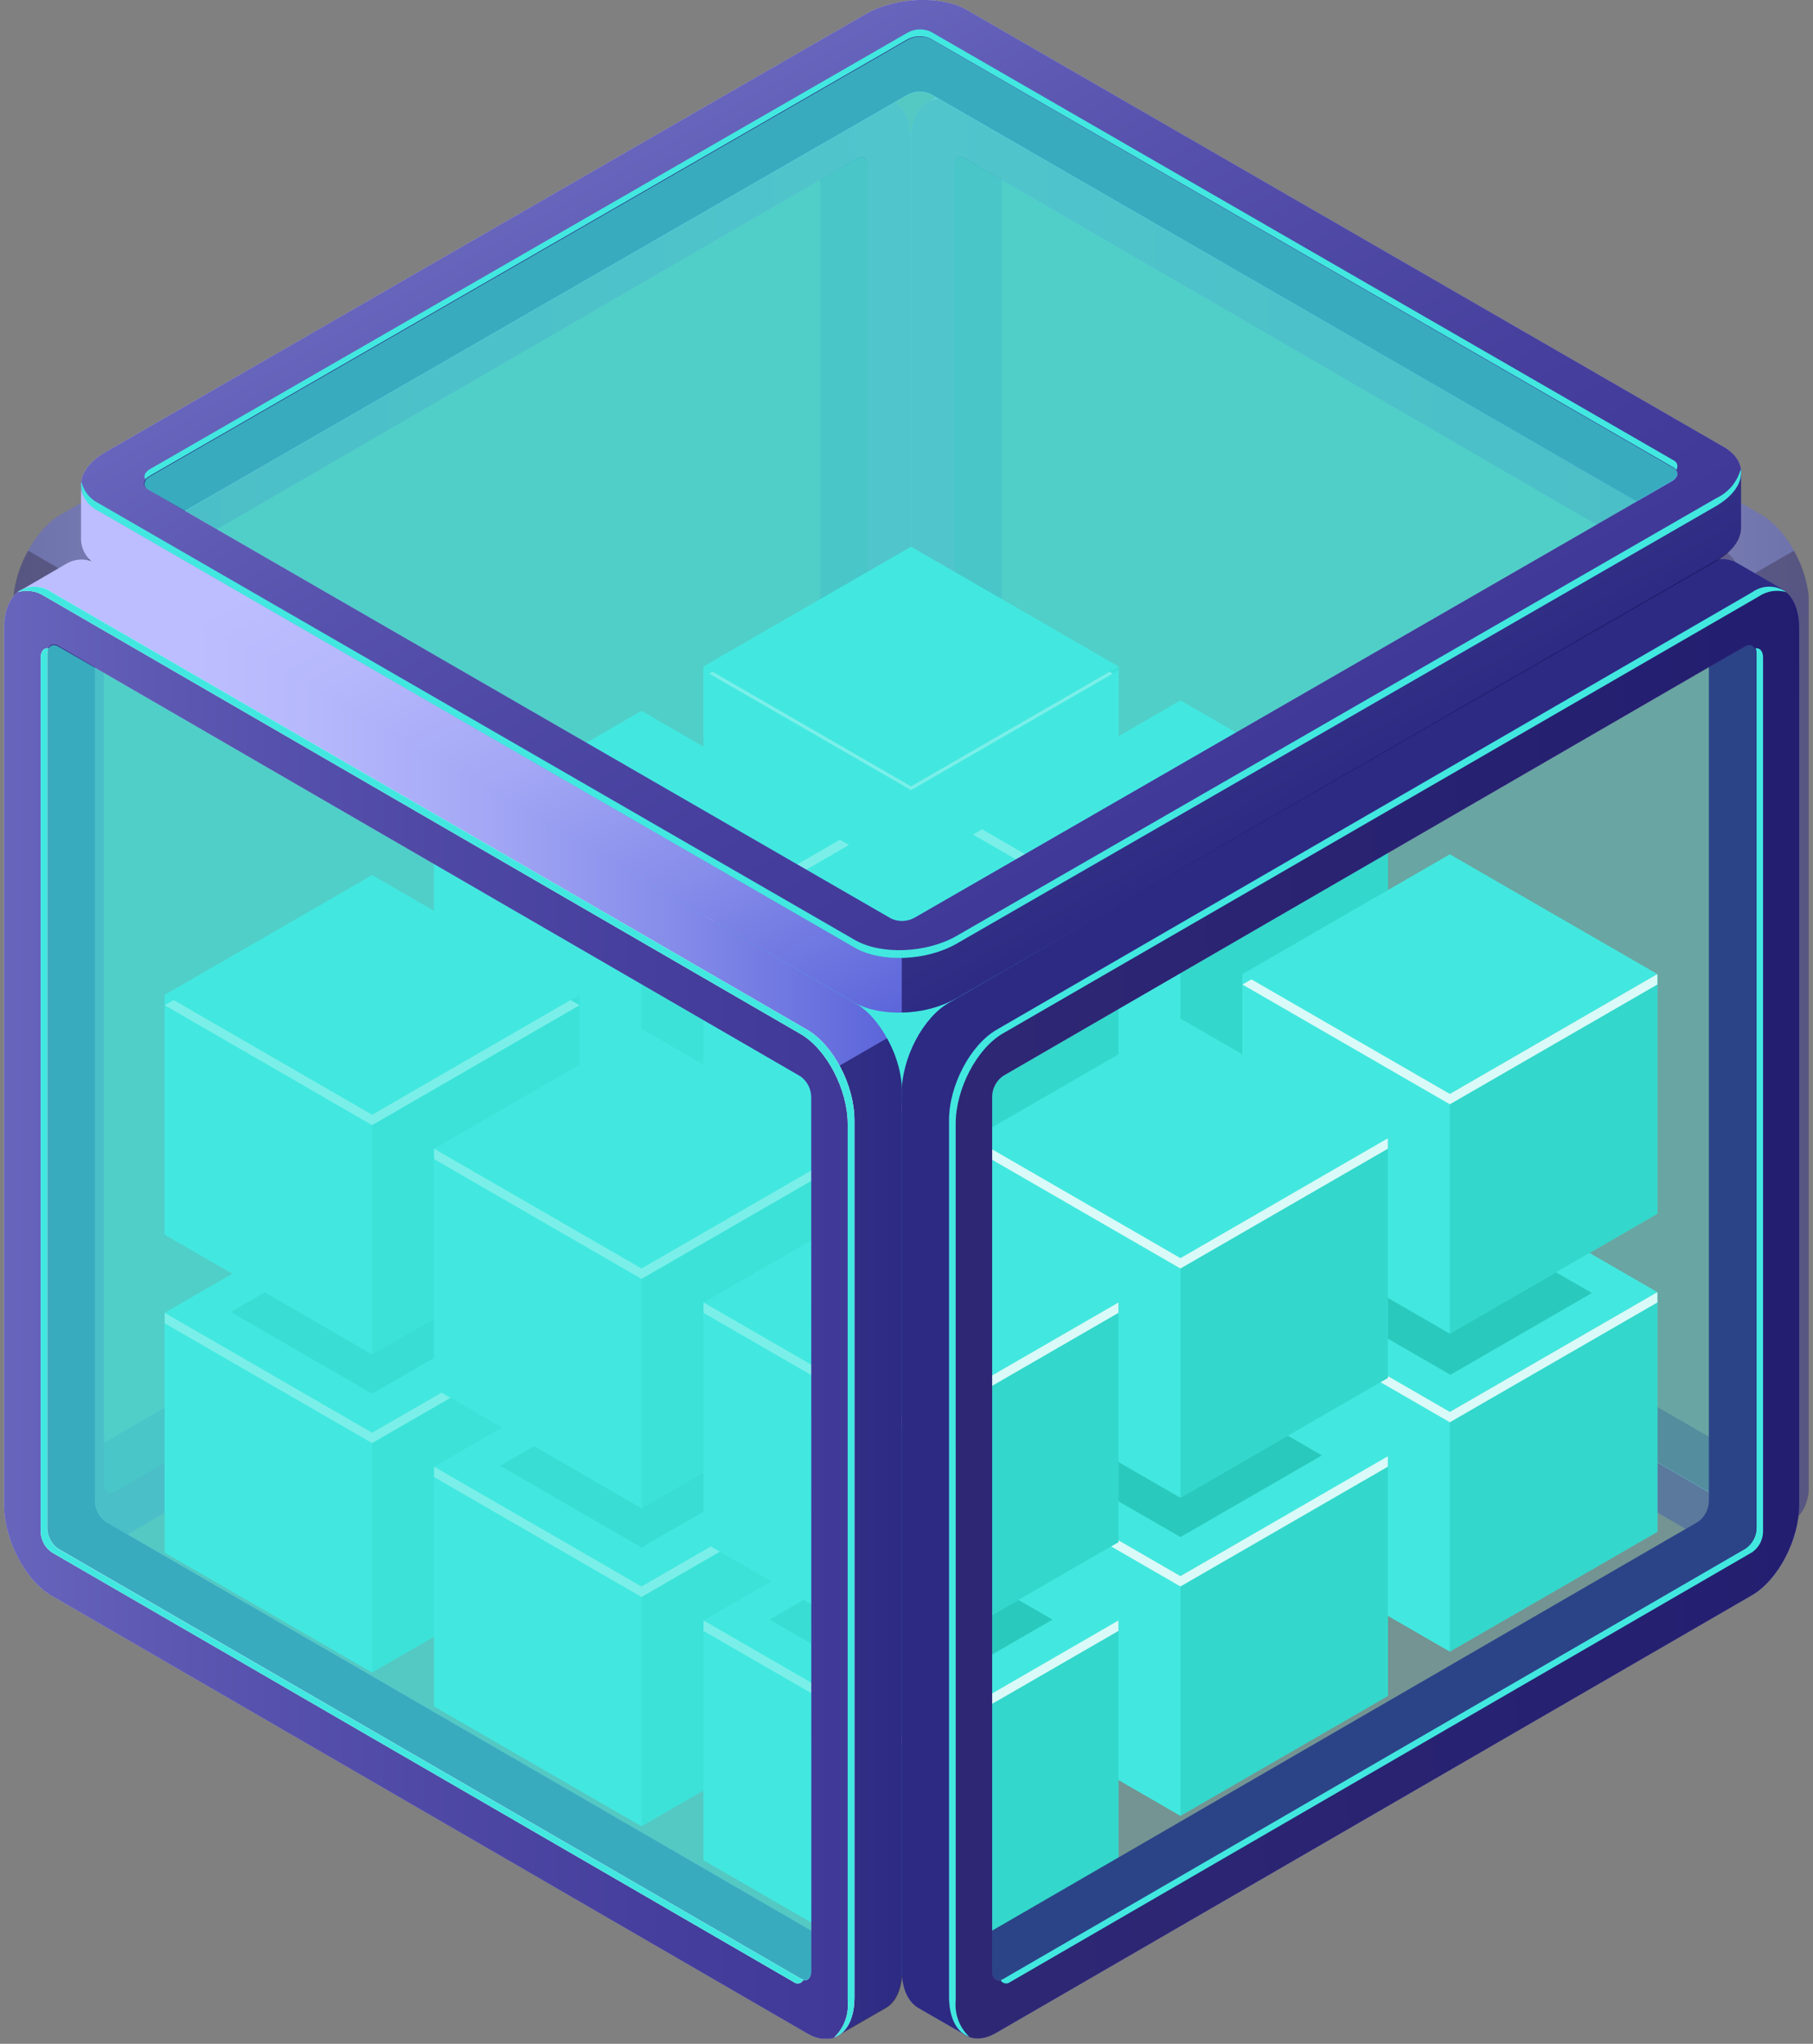 <svg width="299" height="337" viewBox="0 0 299 337" fill="none" xmlns="http://www.w3.org/2000/svg">
<rect x="0" y="0" width="299" height="337" fill="#808080" stroke="none"/>
<g clip-path="url(#clip0_922_1822)">
<g opacity="0.5">
<path d="M290.532 84.914L165.883 12.738C165.137 12.207 164.259 11.893 163.345 11.83C162.432 11.767 161.519 11.958 160.707 12.382L153.201 16.741L158.075 20.299V24.248L155.318 25.405L155.46 173.742L163.695 181.677L191.887 197.849L281.176 248.391H284.858C285.001 248.391 285.214 247.947 285.427 247.377L289.127 249.512L287.953 255.134L295.566 250.74C297.256 249.797 298.323 247.573 298.323 244.406V99.805C298.323 94.059 294.837 87.387 290.532 84.914ZM287.188 240.066L167.004 170.522C166.461 170.136 166.017 169.627 165.708 169.036C165.398 168.446 165.233 167.791 165.225 167.124V24.444L190.126 40.456L283.329 96.087L285.979 100.196L287.437 164.812L287.188 240.066Z" fill="url(#paint0_linear_922_1822)"/>
<path opacity="0.6" d="M295.85 90.803L284.2 97.528L285.979 100.179L287.437 164.794L287.26 240.119L285.09 238.874C285.09 241.186 288.042 252.679 288.042 255.099L294.232 251.54L295.655 250.722C297.345 249.779 298.412 247.555 298.412 244.389V99.805C298.303 96.641 297.424 93.55 295.85 90.803Z" fill="#0F054C"/>
<path d="M282.671 89.433L158.04 17.275C153.735 14.784 150.249 17.435 150.249 23.163V167.747C150.249 173.476 153.806 180.2 158.04 182.638L282.671 254.796C286.975 257.287 290.462 254.654 290.462 248.907V104.342C290.462 98.595 286.975 91.924 282.671 89.433ZM283.347 244.602C283.347 245.901 282.546 246.506 281.568 245.936L159.142 175.059C158.601 174.667 158.159 174.154 157.85 173.561C157.541 172.968 157.375 172.312 157.364 171.643V27.54C157.364 26.223 158.164 25.618 159.142 26.188L281.568 97.083C282.109 97.471 282.552 97.981 282.86 98.571C283.169 99.161 283.336 99.815 283.347 100.481V244.602Z" fill="url(#paint1_linear_922_1822)"/>
<path d="M282.671 89.433L158.04 17.275C153.735 14.784 150.249 17.435 150.249 23.163V167.747C150.249 173.476 153.806 180.2 158.04 182.638L282.671 254.796C286.975 257.287 290.462 254.654 290.462 248.907V104.342C290.462 98.595 286.975 91.924 282.671 89.433ZM283.347 244.602C283.347 245.901 282.546 246.506 281.568 245.936L159.142 175.059C158.601 174.667 158.159 174.154 157.85 173.561C157.541 172.968 157.375 172.312 157.364 171.643V27.54C157.364 26.223 158.164 25.618 159.142 26.188L281.568 97.083C282.109 97.471 282.552 97.981 282.86 98.571C283.169 99.161 283.336 99.815 283.347 100.481V244.602Z" fill="url(#paint2_linear_922_1822)"/>
<path d="M167.004 170.522C166.461 170.136 166.017 169.627 165.708 169.036C165.399 168.446 165.233 167.791 165.225 167.124V29.639L159.142 26.081C158.164 25.512 157.363 26.081 157.363 27.433V171.536C157.374 172.205 157.541 172.861 157.849 173.454C158.158 174.047 158.601 174.56 159.142 174.952L281.568 245.83C282.546 246.399 283.346 245.83 283.346 244.495V237.788L167.004 170.522Z" fill="#251C72"/>
<path opacity="0.4" d="M283.346 244.602C283.346 245.901 282.546 246.506 281.568 245.936L159.142 175.059C158.601 174.667 158.158 174.154 157.849 173.561C157.541 172.968 157.374 172.311 157.363 171.643V27.54C157.363 26.223 158.164 25.618 159.142 26.188L281.568 97.083C282.109 97.471 282.551 97.981 282.86 98.571C283.169 99.161 283.335 99.815 283.346 100.481V244.602Z" fill="#42E8E0"/>
</g>
<g opacity="0.5">
<path d="M2.175 99.805V244.371C2.175 247.538 3.242 249.708 4.914 250.704L12.527 255.099L11.353 249.477L15.052 247.342C15.266 247.911 15.479 248.356 15.621 248.356H19.303L108.593 197.813L136.785 181.641L145.02 173.707L145.162 25.369L142.405 24.213V20.263L147.279 16.705L139.773 12.347C138.961 11.922 138.048 11.731 137.135 11.794C136.221 11.857 135.343 12.171 134.597 12.702L9.965 84.879C5.661 87.387 2.175 94.059 2.175 99.805ZM13.131 164.794L14.59 100.179L17.24 96.069L110.442 40.438L135.344 24.426V167.124C135.336 167.791 135.17 168.446 134.861 169.036C134.552 169.627 134.108 170.136 133.565 170.522L13.309 240.066L13.131 164.794Z" fill="url(#paint3_linear_922_1822)"/>
<path opacity="0.6" d="M4.647 90.803L16.297 97.528L14.519 100.179L13.06 164.794L13.238 240.119L15.408 238.874C15.408 241.186 12.455 252.679 12.455 255.099L6.266 251.54L4.843 250.722C3.171 249.779 2.104 247.555 2.104 244.389V99.805C2.207 96.642 3.08 93.552 4.647 90.803Z" fill="#0F054C"/>
<path d="M10.019 104.342V248.961C10.019 254.707 13.576 257.34 17.827 254.849L142.458 182.691C146.763 180.2 150.249 173.529 150.249 167.8V23.163C150.249 17.435 146.692 14.784 142.458 17.275L17.773 89.433C13.523 91.924 10.019 98.595 10.019 104.342ZM17.133 100.428C17.144 99.762 17.311 99.108 17.62 98.518C17.928 97.928 18.371 97.418 18.912 97.03L141.338 26.134C142.316 25.565 143.116 26.134 143.116 27.486V171.59C143.105 172.258 142.939 172.915 142.63 173.508C142.321 174.101 141.879 174.613 141.338 175.006L18.93 245.936C17.951 246.506 17.151 245.936 17.151 244.602L17.133 100.428Z" fill="url(#paint4_linear_922_1822)"/>
<path d="M10.019 104.342V248.961C10.019 254.707 13.576 257.34 17.827 254.849L142.458 182.691C146.763 180.2 150.249 173.529 150.249 167.8V23.163C150.249 17.435 146.692 14.784 142.458 17.275L17.773 89.433C13.523 91.924 10.019 98.595 10.019 104.342ZM17.133 100.428C17.144 99.762 17.311 99.108 17.62 98.518C17.928 97.928 18.371 97.418 18.912 97.03L141.338 26.134C142.316 25.565 143.116 26.134 143.116 27.486V171.59C143.105 172.258 142.939 172.915 142.63 173.508C142.321 174.101 141.879 174.613 141.338 175.006L18.93 245.936C17.951 246.506 17.151 245.936 17.151 244.602L17.133 100.428Z" fill="url(#paint5_linear_922_1822)"/>
<path d="M133.494 170.522C134.037 170.136 134.481 169.627 134.79 169.036C135.099 168.446 135.265 167.791 135.273 167.124V29.639L141.356 26.081C142.334 25.512 143.135 26.081 143.135 27.433V171.536C143.124 172.205 142.957 172.861 142.648 173.454C142.34 174.047 141.897 174.56 141.356 174.952L18.93 245.936C17.952 246.506 17.151 245.936 17.151 244.602V237.895L133.494 170.522Z" fill="#251C72"/>
<path opacity="0.4" d="M17.151 244.602C17.151 245.901 17.952 246.506 18.93 245.936L141.356 175.059C141.897 174.667 142.34 174.154 142.648 173.561C142.957 172.968 143.124 172.311 143.135 171.643V27.54C143.135 26.223 142.334 25.618 141.356 26.188L18.93 97.03C18.389 97.418 17.947 97.928 17.638 98.518C17.329 99.108 17.162 99.762 17.151 100.428V244.602Z" fill="#42E8E0"/>
</g>
<path d="M150.249 182.086L116.027 162.339V201.851L150.249 221.599L184.453 201.851V162.339L150.249 182.086Z" fill="#42E8E0"/>
<path d="M150.249 221.599L116.027 201.851V162.339L150.249 182.086V221.599Z" fill="#42E8E0"/>
<path d="M184.453 201.851L150.249 221.599V182.086L184.453 162.339V201.851Z" fill="#2FD3C7"/>
<path d="M150.249 182.086L116.027 162.339L150.249 142.573L184.453 162.339L150.249 182.086Z" fill="#42E8E0"/>
<path d="M150.249 182.086L117.521 163.193L116.027 164.047L150.249 183.794L184.453 164.047L182.976 163.193L150.249 182.086Z" fill="white"/>
<path d="M194.68 207.455L160.477 187.69V227.203L194.68 246.95L228.884 227.203V187.69L194.68 207.455Z" fill="#42E8E0"/>
<path d="M194.68 246.95L160.477 227.203V187.69L194.68 207.455V246.95Z" fill="#42E8E0"/>
<path d="M228.884 227.203L194.68 246.95V207.455L228.884 187.69V227.203Z" fill="#2FD3C7"/>
<path d="M194.68 207.455L160.477 187.69L194.68 167.943L228.884 187.69L194.68 207.455Z" fill="#42E8E0"/>
<path d="M194.68 207.455L161.953 188.544L160.477 189.416L194.68 209.163L228.884 189.416L227.408 188.544L194.68 207.455Z" fill="white"/>
<path d="M239.111 232.807L204.907 213.06V252.572L239.111 272.32L273.333 252.572V213.06L239.111 232.807Z" fill="#42E8E0"/>
<path d="M239.111 272.32L204.907 252.572V213.06L239.111 232.807V272.32Z" fill="#42E8E0"/>
<path d="M273.333 252.572L239.111 272.32V232.807L273.333 213.06V252.572Z" fill="#2FD3C7"/>
<path d="M239.111 232.807L204.907 213.06L239.111 193.294L273.333 213.06L239.111 232.807Z" fill="#42E8E0"/>
<path d="M239.111 232.807L206.384 213.913L204.907 214.767L239.111 234.515L273.333 214.767V213.06L239.111 232.807Z" fill="white"/>
<path d="M105.8 209.163L71.597 189.416V228.911L105.8 248.676L140.022 228.911V189.416L105.8 209.163Z" fill="#42E8E0"/>
<path d="M105.8 248.676L71.597 228.911V189.416L105.8 209.163V248.676Z" fill="#42E8E0"/>
<path d="M140.021 228.911L105.8 248.676V209.163L140.021 189.416V228.911Z" fill="#2FD3C7"/>
<path d="M105.8 209.163L71.597 189.416L105.8 169.651L140.022 189.416L105.8 209.163Z" fill="#42E8E0"/>
<path d="M105.8 209.163L73.073 190.27L71.597 191.124L105.8 210.871L140.022 191.124L138.528 190.27L105.8 209.163Z" fill="white"/>
<path d="M150.249 234.515L116.027 214.767V254.28L150.249 274.028L184.453 254.28V214.767L150.249 234.515Z" fill="#42E8E0"/>
<path d="M150.249 274.028L116.027 254.28V214.767L150.249 234.515V274.028Z" fill="#42E8E0"/>
<path d="M184.453 254.28L150.249 274.028V234.515L184.453 214.767V254.28Z" fill="#2FD3C7"/>
<path d="M150.249 234.515L116.027 214.767L150.249 195.02L184.453 214.767L150.249 234.515Z" fill="#42E8E0"/>
<path d="M150.249 234.515L117.521 215.621L116.027 216.475L150.249 236.241L184.453 216.475L182.976 215.621L150.249 234.515Z" fill="white"/>
<path d="M194.68 259.884L160.477 240.119V279.632L194.68 299.397L228.884 279.632V240.119L194.68 259.884Z" fill="#42E8E0"/>
<path d="M194.68 299.397L160.477 279.632V240.119L194.68 259.884V299.397Z" fill="#42E8E0"/>
<path d="M228.884 279.632L194.68 299.397V259.884L228.884 240.119V279.632Z" fill="#2FD3C7"/>
<path d="M194.68 259.884L160.477 240.119L194.68 220.371L228.884 240.137L194.68 259.884Z" fill="#42E8E0"/>
<path d="M194.68 259.884L161.953 240.991L160.477 241.845L194.68 261.592L228.884 241.845V240.119L194.68 259.884Z" fill="white"/>
<path d="M61.369 236.241L27.165 216.475V255.988L61.369 275.753L95.573 255.988V216.475L61.369 236.241Z" fill="#42E8E0"/>
<path d="M61.369 275.753L27.165 255.988V216.475L61.369 236.241V275.753Z" fill="#42E8E0"/>
<path d="M95.573 255.988L61.369 275.753V236.241L95.573 216.475V255.988Z" fill="#2FD3C7"/>
<path d="M61.369 236.241L27.165 216.475L61.369 196.728L95.573 216.475L61.369 236.241Z" fill="#42E8E0"/>
<path d="M61.369 236.241L27.165 216.475V218.201L61.369 237.948L95.573 218.201L94.096 217.347L61.369 236.241Z" fill="white"/>
<path d="M105.8 261.592L71.597 241.845V281.357L105.8 301.105L140.022 281.357V241.845L105.8 261.592Z" fill="#42E8E0"/>
<path d="M105.8 301.105L71.597 281.357V241.845L105.8 261.592V301.105Z" fill="#42E8E0"/>
<path d="M140.021 281.357L105.8 301.105V261.592L140.021 241.845V281.357Z" fill="#2FD3C7"/>
<path d="M105.8 261.592L71.597 241.845L105.8 222.079L140.022 241.845L105.8 261.592Z" fill="#42E8E0"/>
<path d="M105.8 261.592L71.597 241.845V243.552L105.8 263.318L140.022 243.552L138.528 242.699L105.8 261.592Z" fill="white"/>
<path d="M150.249 286.961L116.027 267.196V306.709L150.249 326.474L184.453 306.709V267.196L150.249 286.961Z" fill="#42E8E0"/>
<path d="M150.249 326.474L116.027 306.709V267.196L150.249 286.961V326.474Z" fill="#42E8E0"/>
<path d="M184.453 306.709L150.249 326.474V286.961L184.453 267.196V306.709Z" fill="#2FD3C7"/>
<path d="M150.249 286.961L116.027 267.196L150.249 247.449L184.453 267.196L150.249 286.961Z" fill="#42E8E0"/>
<path d="M150.249 286.961L116.027 267.196V268.922L150.249 288.669L184.453 268.922V267.196L150.249 286.961Z" fill="white"/>
<path d="M150.249 129.657L116.027 109.892V149.405L150.249 169.17L184.453 149.405V109.892L150.249 129.657Z" fill="#42E8E0"/>
<path d="M150.249 169.17L116.027 149.405V109.892L150.249 129.657V169.17Z" fill="#42E8E0"/>
<path d="M184.453 149.405L150.249 169.17V129.657L184.453 109.892V149.405Z" fill="#2FD3C7"/>
<path d="M150.249 129.657L116.027 109.892L150.249 90.145L184.453 109.892L150.249 129.657Z" fill="#42E8E0"/>
<path d="M150.249 129.657L117.521 110.764L116.027 111.618L150.249 131.365L184.453 111.618L182.976 110.764L150.249 129.657Z" fill="white"/>
<path opacity="0.7" d="M150.249 280.521L126.913 267.054L150.249 253.569L173.585 267.054L150.249 280.521Z" fill="#18B2A3"/>
<path opacity="0.7" d="M105.8 255.17L82.464 241.684L105.8 228.217L129.136 241.684L105.8 255.17Z" fill="#18B2A3"/>
<path opacity="0.7" d="M194.68 253.444L171.344 239.977L194.68 226.491L218.016 239.977L194.68 253.444Z" fill="#18B2A3"/>
<path opacity="0.7" d="M239.2 226.687L215.864 213.202L239.2 199.734L262.537 213.202L239.2 226.687Z" fill="#18B2A3"/>
<path opacity="0.7" d="M61.369 229.8L38.033 216.333L61.369 202.848L84.706 216.333L61.369 229.8Z" fill="#18B2A3"/>
<path d="M194.68 155.009L160.477 135.261V174.774L194.68 194.522L228.884 174.774V135.261L194.68 155.009Z" fill="#42E8E0"/>
<path d="M194.68 194.522L160.477 174.774V135.261L194.68 155.009V194.522Z" fill="#42E8E0"/>
<path d="M228.884 174.774L194.68 194.522V155.009L228.884 135.261V174.774Z" fill="#2FD3C7"/>
<path d="M194.68 155.009L160.477 135.261L194.68 115.496L228.884 135.261L194.68 155.009Z" fill="#42E8E0"/>
<path d="M194.68 155.009L161.953 136.115L160.477 136.969L194.68 156.735L228.884 136.969L227.408 136.115L194.68 155.009Z" fill="white"/>
<path d="M239.111 180.378L204.907 160.613V200.126L239.111 219.891L273.333 200.126V160.613L239.111 180.378Z" fill="#42E8E0"/>
<path d="M239.111 219.891L204.907 200.126V160.613L239.111 180.378V219.891Z" fill="#42E8E0"/>
<path d="M273.333 200.126L239.111 219.891V180.378L273.333 160.613V200.126Z" fill="#2FD3C7"/>
<path d="M239.111 180.378L204.907 160.613L239.111 140.865L273.333 160.613L239.111 180.378Z" fill="#42E8E0"/>
<path d="M239.111 180.378L206.384 161.485L204.907 162.339L239.111 182.086L273.333 162.339V160.613L239.111 180.378Z" fill="white"/>
<path d="M105.8 156.735L71.597 136.969V176.482L105.8 196.247L140.022 176.482V136.969L105.8 156.735Z" fill="#42E8E0"/>
<path d="M105.8 196.247L71.597 176.482V136.969L105.8 156.735V196.247Z" fill="#42E8E0"/>
<path d="M140.021 176.482L105.8 196.247V156.735L140.021 136.969V176.482Z" fill="#2FD3C7"/>
<path d="M105.8 156.735L71.597 136.969L105.8 117.222L140.022 136.969L105.8 156.735Z" fill="#42E8E0"/>
<path d="M105.8 156.735L73.073 137.823L71.597 138.695L105.8 158.443L140.022 138.695L138.528 137.823L105.8 156.735Z" fill="white"/>
<path d="M150.249 182.086L116.027 162.339V201.851L150.249 221.599L184.453 201.851V162.339L150.249 182.086Z" fill="#42E8E0"/>
<path d="M150.249 221.599L116.027 201.851V162.339L150.249 182.086V221.599Z" fill="#42E8E0"/>
<path d="M184.453 201.851L150.249 221.599V182.086L184.453 162.339V201.851Z" fill="#2FD3C7"/>
<path d="M150.249 182.086L116.027 162.339L150.249 142.573L184.453 162.339L150.249 182.086Z" fill="#42E8E0"/>
<path d="M150.249 182.086L117.521 163.193L116.027 164.047L150.249 183.794L184.453 164.047L182.976 163.193L150.249 182.086Z" fill="white"/>
<path d="M194.68 207.455L160.477 187.69V227.203L194.68 246.95L228.884 227.203V187.69L194.68 207.455Z" fill="#42E8E0"/>
<path d="M194.68 246.95L160.477 227.203V187.69L194.68 207.455V246.95Z" fill="#42E8E0"/>
<path d="M228.884 227.203L194.68 246.95V207.455L228.884 187.69V227.203Z" fill="#2FD3C7"/>
<path d="M194.68 207.455L160.477 187.69L194.68 167.943L228.884 187.69L194.68 207.455Z" fill="#42E8E0"/>
<path d="M194.68 207.455L161.953 188.544L160.477 189.416L194.68 209.163L228.884 189.416V187.69L194.68 207.455Z" fill="white"/>
<path d="M61.369 183.812L27.165 164.047V203.559L61.369 223.307L95.573 203.559V164.047L61.369 183.812Z" fill="#42E8E0"/>
<path d="M61.369 223.307L27.165 203.559V164.047L61.369 183.812V223.307Z" fill="#42E8E0"/>
<path d="M95.573 203.559L61.369 223.307V183.812L95.573 164.047V203.559Z" fill="#2FD3C7"/>
<path d="M61.369 183.812L27.165 164.047L61.369 144.299L95.573 164.047L61.369 183.812Z" fill="#42E8E0"/>
<path d="M61.369 183.812L28.641 164.901L27.165 165.754L61.369 185.52L95.573 165.754L94.096 164.901L61.369 183.812Z" fill="white"/>
<path d="M105.8 209.163L71.597 189.416V228.911L105.8 248.676L140.022 228.911V189.416L105.8 209.163Z" fill="#42E8E0"/>
<path d="M105.8 248.676L71.597 228.911V189.416L105.8 209.163V248.676Z" fill="#42E8E0"/>
<path d="M140.021 228.911L105.8 248.676V209.163L140.021 189.416V228.911Z" fill="#2FD3C7"/>
<path d="M105.8 209.163L71.597 189.416L105.8 169.651L140.022 189.416L105.8 209.163Z" fill="#42E8E0"/>
<path d="M105.8 209.163L71.597 189.416V191.124L105.8 210.871L140.022 191.124L138.528 190.27L105.8 209.163Z" fill="white"/>
<path d="M150.249 234.515L116.027 214.767V254.28L150.249 274.028L184.453 254.28V214.767L150.249 234.515Z" fill="#42E8E0"/>
<path d="M150.249 274.028L116.027 254.28V214.767L150.249 234.515V274.028Z" fill="#42E8E0"/>
<path d="M184.453 254.28L150.249 274.028V234.515L184.453 214.767V254.28Z" fill="#2FD3C7"/>
<path d="M150.249 234.515L116.027 214.767L150.249 195.02L184.453 214.767L150.249 234.515Z" fill="#42E8E0"/>
<path d="M150.249 234.515L116.027 214.767V216.475L150.249 236.241L184.453 216.475V214.767L150.249 234.515Z" fill="white"/>
<path d="M150.249 130.28L116.027 110.533V150.045L150.249 169.793L184.453 150.045V110.533L150.249 130.28Z" fill="#42E8E0"/>
<path d="M194.68 155.649L160.477 135.884L194.68 116.137L228.884 135.884L194.68 155.649Z" fill="#42E8E0"/>
<path d="M194.68 155.649L161.953 136.738L160.477 137.61L194.68 157.357L228.884 137.61V135.884L194.68 155.649Z" fill="white"/>
<path d="M105.8 157.357L71.597 137.61L105.8 117.845L140.022 137.61L105.8 157.357Z" fill="#42E8E0"/>
<path d="M105.8 157.357L71.597 137.61V139.318L105.8 159.083L140.022 139.318L138.528 138.464L105.8 157.357Z" fill="white"/>
<path d="M150.249 182.727L116.027 162.961L150.249 143.214L184.453 162.961L150.249 182.727Z" fill="#42E8E0"/>
<path d="M150.249 182.727L116.027 162.961V164.669L150.249 184.435L184.453 164.687V162.961L150.249 182.727Z" fill="white"/>
<path d="M140.965 165.345L16.333 93.187C15.589 92.652 14.71 92.335 13.796 92.272C12.882 92.209 11.968 92.403 11.157 92.831L3.651 97.19L8.543 100.748V104.715L5.768 105.872L5.928 254.209L14.146 262.126L42.337 278.315L131.609 328.751H135.273C135.433 328.751 135.646 328.307 135.842 327.72L139.542 329.854L138.368 335.494L145.98 331.1C147.652 330.157 148.72 327.933 148.72 324.766V180.2C148.755 174.454 145.269 167.783 140.965 165.345ZM137.621 320.568L17.436 250.918C16.895 250.526 16.452 250.013 16.144 249.42C15.835 248.827 15.668 248.17 15.657 247.502V104.857L40.559 120.869L133.743 176.518L136.393 180.627L137.852 245.243L137.621 320.568Z" fill="url(#paint6_linear_922_1822)"/>
<path opacity="0.6" d="M146.282 171.198L134.632 177.923L136.411 180.574L137.869 245.189L137.691 320.514L135.539 319.269C135.539 321.582 138.474 333.075 138.474 335.494L144.664 331.936L146.086 331.118C147.758 330.175 148.826 327.951 148.826 324.784V180.2C148.733 177.036 147.859 173.943 146.282 171.198Z" fill="#0F054C"/>
<path d="M133.12 169.828L8.489 97.741C4.185 95.251 0.681 97.883 0.681 103.63V248.196C0.681 253.942 4.238 260.649 8.489 263.104L133.12 335.263C137.425 337.753 140.911 335.12 140.911 329.374V184.737C140.911 178.991 137.425 172.319 133.12 169.828ZM133.796 324.98C133.796 326.296 132.996 326.901 132.018 326.332L9.592 255.437C9.046 255.053 8.599 254.545 8.29 253.954C7.98 253.362 7.817 252.706 7.813 252.039V107.935C7.813 106.619 8.596 106.014 9.592 106.583L132 177.478C132.543 177.865 132.987 178.374 133.296 178.964C133.605 179.555 133.77 180.21 133.778 180.876L133.796 324.98Z" fill="url(#paint7_linear_922_1822)"/>
<path d="M133.12 169.828L8.489 97.741C4.185 95.251 0.681 97.883 0.681 103.63V248.196C0.681 253.942 4.238 260.649 8.489 263.104L133.12 335.263C137.425 337.753 140.911 335.12 140.911 329.374V184.737C140.911 178.991 137.425 172.319 133.12 169.828ZM133.796 324.98C133.796 326.296 132.996 326.901 132.018 326.332L9.592 255.437C9.046 255.053 8.599 254.545 8.29 253.954C7.98 253.362 7.817 252.706 7.813 252.039V107.935C7.813 106.619 8.596 106.014 9.592 106.583L132 177.478C132.543 177.865 132.987 178.374 133.296 178.964C133.605 179.555 133.77 180.21 133.778 180.876L133.796 324.98Z" fill="url(#paint8_linear_922_1822)"/>
<path d="M17.436 250.918C16.895 250.526 16.452 250.013 16.144 249.42C15.835 248.827 15.668 248.17 15.657 247.502V110.034L9.592 106.476C8.596 105.907 7.813 106.476 7.813 107.828V251.932C7.817 252.599 7.981 253.256 8.29 253.847C8.6 254.438 9.046 254.947 9.592 255.33L132 326.225C132.996 326.794 133.779 326.225 133.779 324.873V318.344L17.436 250.918Z" fill="#251C72"/>
<path opacity="0.7" d="M133.797 324.98C133.797 326.296 132.996 326.901 132.018 326.332L9.592 255.437C9.046 255.053 8.6 254.545 8.29 253.954C7.981 253.362 7.817 252.706 7.813 252.039V107.935C7.813 106.619 8.596 106.014 9.592 106.583L132 177.478C132.543 177.865 132.987 178.374 133.296 178.964C133.605 179.555 133.771 180.21 133.779 180.876L133.797 324.98Z" fill="#42E8E0"/>
<path d="M148.72 180.2V324.766C148.72 327.933 149.787 330.103 151.477 331.1L159.107 335.494L157.933 329.854L161.615 327.72C161.829 328.307 162.042 328.751 162.184 328.751H165.866L255.173 278.208L283.365 262.019L291.582 254.102L291.725 105.765L288.968 104.608V100.641L293.841 97.083L286.353 92.76C285.543 92.332 284.629 92.138 283.715 92.201C282.8 92.264 281.922 92.581 281.177 93.116L156.51 165.345C152.224 167.783 148.72 174.454 148.72 180.2ZM159.676 245.189L161.153 180.574L163.785 176.464L256.987 120.869L281.889 104.857V247.52C281.878 248.188 281.711 248.845 281.403 249.438C281.094 250.031 280.651 250.543 280.11 250.936L159.925 320.532L159.676 245.189Z" fill="url(#paint9_linear_922_1822)"/>
<path opacity="0.6" d="M148.72 180.2V324.766C148.72 327.933 149.787 330.103 151.477 331.1L159.107 335.494L157.933 329.854L161.615 327.72C161.829 328.307 162.042 328.751 162.184 328.751H165.866L255.173 278.208L283.365 262.019L291.582 254.102L291.725 105.765L288.968 104.608V100.641L293.841 97.083L286.353 92.76C285.543 92.332 284.629 92.138 283.715 92.201C282.8 92.264 281.922 92.581 281.177 93.116L156.51 165.345C152.224 167.783 148.72 174.454 148.72 180.2ZM159.676 245.189L161.153 180.574L163.785 176.464L256.987 120.869L281.889 104.857V247.52C281.878 248.188 281.711 248.845 281.403 249.438C281.094 250.031 280.651 250.543 280.11 250.936L159.925 320.532L159.676 245.189Z" fill="#0F054C"/>
<path d="M156.51 184.737V329.303C156.51 335.049 160.067 337.682 164.3 335.192L288.932 263.033C293.236 260.542 296.722 253.871 296.722 248.125V103.559C296.722 97.812 293.165 95.179 288.932 97.67L164.3 169.829C160.067 172.319 156.51 178.991 156.51 184.737ZM163.624 180.823C163.635 180.157 163.802 179.503 164.111 178.913C164.42 178.323 164.862 177.813 165.403 177.425L287.829 106.53C288.807 105.96 289.608 106.53 289.608 107.882V251.985C289.599 252.652 289.434 253.307 289.125 253.897C288.816 254.488 288.372 254.997 287.829 255.383L165.403 326.332C164.425 326.901 163.624 326.332 163.624 324.98V180.823Z" fill="url(#paint10_linear_922_1822)"/>
<path opacity="0.75" d="M156.51 184.737V329.303C156.51 335.049 160.067 337.682 164.3 335.192L288.932 263.033C293.236 260.542 296.722 253.871 296.722 248.125V103.559C296.722 97.812 293.165 95.179 288.932 97.67L164.3 169.829C160.067 172.319 156.51 178.991 156.51 184.737ZM163.624 180.823C163.635 180.157 163.802 179.503 164.111 178.913C164.42 178.323 164.862 177.813 165.403 177.425L287.829 106.53C288.807 105.96 289.608 106.53 289.608 107.882V251.985C289.599 252.652 289.434 253.307 289.125 253.897C288.816 254.488 288.372 254.997 287.829 255.383L165.403 326.332C164.425 326.901 163.624 326.332 163.624 324.98V180.823Z" fill="#0F054C"/>
<path d="M7.991 106.903C7.261 106.779 6.71 107.366 6.71 108.433V252.537C6.721 253.203 6.888 253.857 7.196 254.447C7.505 255.037 7.948 255.546 8.489 255.935L130.914 326.83C131.04 326.93 131.188 327 131.346 327.032C131.504 327.065 131.667 327.061 131.822 327.019C131.978 326.978 132.122 326.9 132.242 326.793C132.362 326.686 132.456 326.553 132.515 326.403C132.333 326.381 132.157 326.321 131.999 326.225L9.591 255.401C9.045 255.018 8.599 254.509 8.289 253.918C7.98 253.327 7.817 252.67 7.813 252.003V107.9C7.801 107.559 7.861 107.219 7.991 106.903Z" fill="white"/>
<path d="M133.12 169.793L8.489 97.635C7.678 97.051 6.704 96.737 5.705 96.737C4.707 96.737 3.733 97.051 2.922 97.635C3.671 97.416 4.46 97.366 5.231 97.486C6.003 97.605 6.738 97.893 7.386 98.328L132.018 170.487C136.322 172.977 139.808 179.649 139.808 185.377V329.961C139.908 331.06 139.76 332.168 139.375 333.202C138.99 334.237 138.379 335.172 137.585 335.939C139.595 335.227 140.911 332.879 140.911 329.356V184.701C140.911 178.955 137.425 172.284 133.12 169.793Z" fill="white"/>
<path d="M289.501 106.903C290.23 106.779 290.764 107.366 290.764 108.433V252.537C290.757 253.203 290.593 253.859 290.283 254.45C289.974 255.04 289.529 255.549 288.985 255.935L166.577 326.83C166.451 326.93 166.304 327 166.146 327.032C165.988 327.065 165.825 327.061 165.67 327.019C165.514 326.978 165.37 326.9 165.25 326.793C165.13 326.686 165.036 326.553 164.977 326.403C165.154 326.381 165.324 326.32 165.475 326.225L287.9 255.33C288.443 254.943 288.887 254.434 289.196 253.844C289.506 253.253 289.671 252.598 289.679 251.932V107.828C289.681 107.511 289.621 107.197 289.501 106.903Z" fill="#42E8E0"/>
<path d="M164.371 169.793L289.003 97.635C289.814 97.051 290.787 96.737 291.786 96.737C292.785 96.737 293.759 97.051 294.57 97.635C293.818 97.414 293.026 97.361 292.251 97.481C291.477 97.601 290.738 97.89 290.088 98.328L165.403 170.398C161.099 172.888 157.612 179.56 157.612 185.288V329.872C157.511 330.973 157.66 332.083 158.048 333.118C158.436 334.153 159.053 335.087 159.854 335.85C157.844 335.138 156.527 332.79 156.527 329.267V184.701C156.51 178.955 160.067 172.284 164.371 169.793Z" fill="#42E8E0"/>
<path d="M280.057 250.918C280.598 250.526 281.04 250.013 281.349 249.42C281.658 248.827 281.824 248.17 281.835 247.502V110.034L287.901 106.476C288.879 105.907 289.679 106.476 289.679 107.828V251.932C289.671 252.598 289.506 253.253 289.197 253.844C288.888 254.434 288.444 254.943 287.901 255.33L165.404 326.332C164.425 326.901 163.625 326.332 163.625 324.98V318.344L280.057 250.918Z" fill="#251C72"/>
<path opacity="0.2" d="M163.625 324.98C163.625 326.296 164.425 326.901 165.404 326.332L287.829 255.437C288.372 255.05 288.817 254.541 289.126 253.951C289.435 253.36 289.6 252.705 289.608 252.039V107.935C289.608 106.619 288.808 106.014 287.829 106.583L165.404 177.425C164.863 177.813 164.42 178.323 164.111 178.913C163.803 179.503 163.636 180.157 163.625 180.823V324.98Z" fill="#42E8E0"/>
<path d="M7.991 106.903C7.261 106.779 6.71 107.366 6.71 108.433V252.537C6.721 253.203 6.888 253.857 7.196 254.447C7.505 255.037 7.948 255.546 8.489 255.935L130.914 326.83C131.04 326.93 131.188 327 131.346 327.032C131.504 327.065 131.667 327.061 131.822 327.019C131.978 326.978 132.122 326.9 132.242 326.793C132.362 326.686 132.456 326.553 132.515 326.403C132.333 326.381 132.157 326.321 131.999 326.225L9.591 255.401C9.045 255.018 8.599 254.509 8.289 253.918C7.98 253.327 7.817 252.67 7.813 252.003V107.9C7.801 107.559 7.861 107.219 7.991 106.903Z" fill="#42E8E0"/>
<path d="M133.12 169.793L8.489 97.635C7.678 97.051 6.704 96.737 5.705 96.737C4.707 96.737 3.733 97.051 2.922 97.635C3.671 97.416 4.46 97.366 5.231 97.486C6.003 97.605 6.738 97.893 7.386 98.328L132.018 170.487C136.322 172.977 139.808 179.649 139.808 185.377V329.961C139.908 331.06 139.76 332.168 139.375 333.202C138.99 334.237 138.379 335.172 137.585 335.939C139.595 335.227 140.911 332.879 140.911 329.356V184.701C140.911 178.955 137.425 172.284 133.12 169.793Z" fill="#42E8E0"/>
<path d="M157.755 164.598L283.009 92.404C285.766 90.821 287.153 88.846 287.117 86.871V77.976L282.795 81.943L279.096 79.808C279.505 79.346 279.771 78.937 279.7 78.794L277.922 75.628L189.557 23.448L161.472 7.009L150.498 3.843L21.918 77.816L22.291 80.787L18.858 82.762L13.362 80.306V88.971C13.394 89.885 13.68 90.773 14.189 91.534C14.698 92.295 15.41 92.898 16.244 93.276L140.964 165.345C145.268 167.765 152.792 167.462 157.755 164.598ZM208.607 122.648L151.885 153.657L147.012 153.408L52.297 100.41L26.044 86.853L149.644 15.691C150.228 15.367 150.88 15.186 151.548 15.161C152.215 15.136 152.879 15.269 153.486 15.549L273.76 84.932L208.607 122.648Z" fill="url(#paint11_linear_922_1822)"/>
<path opacity="0.6" d="M148.72 166.946V153.497L151.868 153.657L208.608 122.648L273.76 84.896L271.608 83.651C273.618 82.495 285.037 79.31 287.136 78.1V86.996C287.136 88.917 285.784 90.945 283.027 92.529L157.755 164.598C154.984 166.116 151.879 166.922 148.72 166.946Z" fill="#0F054C"/>
<path d="M157.773 155.543L283.027 83.384C288.007 80.52 288.541 76.179 284.236 73.688L159.516 1.672C155.212 -0.818 147.688 -0.516 142.726 2.348L17.472 74.507C12.491 77.371 11.958 81.623 16.244 84.203L140.982 156.219C145.287 158.709 152.793 158.407 157.773 155.543ZM150.836 151.309C150.253 151.634 149.602 151.818 148.934 151.846C148.267 151.874 147.603 151.744 146.994 151.469L24.48 80.751C23.501 80.182 23.626 79.186 24.764 78.528L149.662 6.583C150.246 6.257 150.897 6.073 151.564 6.045C152.232 6.017 152.896 6.147 153.504 6.422L276.019 77.14C276.997 77.709 276.873 78.705 275.734 79.364L150.836 151.309Z" fill="url(#paint12_linear_922_1822)"/>
<path d="M157.773 155.543L283.027 83.384C288.007 80.52 288.541 76.179 284.236 73.688L159.516 1.672C155.212 -0.818 147.688 -0.516 142.726 2.348L17.472 74.507C12.491 77.371 11.958 81.623 16.244 84.203L140.982 156.219C145.287 158.709 152.793 158.407 157.773 155.543ZM150.836 151.309C150.253 151.634 149.602 151.818 148.934 151.846C148.267 151.874 147.603 151.744 146.994 151.469L24.48 80.751C23.501 80.182 23.626 79.186 24.764 78.528L149.662 6.583C150.246 6.257 150.897 6.073 151.564 6.045C152.232 6.017 152.896 6.147 153.504 6.422L276.019 77.14C276.997 77.709 276.873 78.705 275.734 79.364L150.836 151.309Z" fill="url(#paint13_linear_922_1822)"/>
<path d="M276.019 75.912L153.504 5.23C152.896 4.955 152.232 4.825 151.564 4.853C150.897 4.881 150.246 5.065 149.663 5.391L24.764 77.335C23.839 77.869 23.59 78.616 24.053 79.115C24.239 78.855 24.482 78.641 24.764 78.492L149.663 6.547C150.246 6.221 150.897 6.037 151.564 6.01C152.232 5.982 152.896 6.111 153.504 6.387L276.019 77.104C276.176 77.211 276.32 77.336 276.446 77.478C276.536 77.351 276.597 77.206 276.624 77.053C276.651 76.901 276.644 76.744 276.603 76.594C276.562 76.444 276.488 76.305 276.388 76.188C276.287 76.07 276.161 75.976 276.019 75.912Z" fill="#42E8E0"/>
<path d="M283.027 82.157L157.773 154.315C152.793 157.179 145.322 157.482 140.982 154.991L16.244 82.975C15.54 82.627 14.921 82.127 14.432 81.512C13.944 80.897 13.597 80.182 13.416 79.417C13.316 80.419 13.536 81.427 14.044 82.296C14.552 83.165 15.322 83.851 16.244 84.256L140.982 156.272C145.287 158.763 152.793 158.46 157.773 155.596L283.027 83.438C286.033 81.659 287.42 79.417 287.082 77.353C286.797 78.401 286.286 79.374 285.586 80.204C284.885 81.033 284.012 81.7 283.027 82.157Z" fill="#42E8E0"/>
<path d="M153.486 15.495C152.879 15.216 152.215 15.083 151.548 15.107C150.88 15.132 150.228 15.314 149.644 15.638L30.473 84.256L24.408 80.698C23.43 80.129 23.554 79.132 24.692 78.474L149.591 6.529C150.174 6.204 150.825 6.02 151.493 5.992C152.16 5.964 152.824 6.093 153.433 6.369L275.947 77.086C276.926 77.656 276.801 78.652 275.663 79.31L269.864 82.655L153.486 15.495Z" fill="#251C72"/>
<path opacity="0.7" d="M275.681 79.364C276.819 78.705 276.944 77.709 275.965 77.14L153.504 6.422C152.896 6.147 152.231 6.017 151.564 6.045C150.897 6.073 150.245 6.257 149.662 6.582L24.764 78.527C23.625 79.186 23.501 80.182 24.479 80.751L146.994 151.469C147.602 151.744 148.267 151.874 148.934 151.846C149.601 151.818 150.253 151.634 150.836 151.309L275.681 79.364Z" fill="#42E8E0"/>
</g>
<defs>
<linearGradient id="paint0_linear_922_1822" x1="181.784" y1="133.447" x2="299.443" y2="133.447" gradientUnits="userSpaceOnUse">
<stop stop-color="#BCBEFF"/>
<stop offset="0.17" stop-color="#B6B8FC"/>
<stop offset="0.4" stop-color="#A4A8F5"/>
<stop offset="0.66" stop-color="#868DEA"/>
<stop offset="0.96" stop-color="#5E67DA"/>
<stop offset="1" stop-color="#5761D7"/>
</linearGradient>
<linearGradient id="paint1_linear_922_1822" x1="150.249" y1="136.044" x2="290.462" y2="136.044" gradientUnits="userSpaceOnUse">
<stop stop-color="#BCBEFF"/>
<stop offset="0.17" stop-color="#B6B8FC"/>
<stop offset="0.4" stop-color="#A4A8F5"/>
<stop offset="0.66" stop-color="#868DEA"/>
<stop offset="0.96" stop-color="#5E67DA"/>
<stop offset="1" stop-color="#5761D7"/>
</linearGradient>
<linearGradient id="paint2_linear_922_1822" x1="130.879" y1="136.044" x2="383.859" y2="136.044" gradientUnits="userSpaceOnUse">
<stop stop-color="#706EC4"/>
<stop offset="0.02" stop-color="#6D6BC2"/>
<stop offset="0.25" stop-color="#5651AC"/>
<stop offset="0.49" stop-color="#463F9D"/>
<stop offset="0.73" stop-color="#3C3494"/>
<stop offset="1" stop-color="#393091"/>
</linearGradient>
<linearGradient id="paint3_linear_922_1822" x1="118.713" y1="133.447" x2="1.036" y2="133.447" gradientUnits="userSpaceOnUse">
<stop stop-color="#BCBEFF"/>
<stop offset="0.17" stop-color="#B6B8FC"/>
<stop offset="0.4" stop-color="#A4A8F5"/>
<stop offset="0.66" stop-color="#868DEA"/>
<stop offset="0.96" stop-color="#5E67DA"/>
<stop offset="1" stop-color="#5761D7"/>
</linearGradient>
<linearGradient id="paint4_linear_922_1822" x1="150.249" y1="136.044" x2="10.019" y2="136.044" gradientUnits="userSpaceOnUse">
<stop stop-color="#BCBEFF"/>
<stop offset="0.17" stop-color="#B6B8FC"/>
<stop offset="0.4" stop-color="#A4A8F5"/>
<stop offset="0.66" stop-color="#868DEA"/>
<stop offset="0.96" stop-color="#5E67DA"/>
<stop offset="1" stop-color="#5761D7"/>
</linearGradient>
<linearGradient id="paint5_linear_922_1822" x1="169.601" y1="136.044" x2="-83.379" y2="136.044" gradientUnits="userSpaceOnUse">
<stop stop-color="#706EC4"/>
<stop offset="0.02" stop-color="#6D6BC2"/>
<stop offset="0.25" stop-color="#5651AC"/>
<stop offset="0.49" stop-color="#463F9D"/>
<stop offset="0.73" stop-color="#3C3494"/>
<stop offset="1" stop-color="#393091"/>
</linearGradient>
<linearGradient id="paint6_linear_922_1822" x1="32.217" y1="213.842" x2="149.876" y2="213.842" gradientUnits="userSpaceOnUse">
<stop stop-color="#BCBEFF"/>
<stop offset="0.17" stop-color="#B6B8FC"/>
<stop offset="0.4" stop-color="#A4A8F5"/>
<stop offset="0.66" stop-color="#868DEA"/>
<stop offset="0.96" stop-color="#5E67DA"/>
<stop offset="1" stop-color="#5761D7"/>
</linearGradient>
<linearGradient id="paint7_linear_922_1822" x1="0.681" y1="216.44" x2="140.911" y2="216.44" gradientUnits="userSpaceOnUse">
<stop stop-color="#BCBEFF"/>
<stop offset="0.17" stop-color="#B6B8FC"/>
<stop offset="0.4" stop-color="#A4A8F5"/>
<stop offset="0.66" stop-color="#868DEA"/>
<stop offset="0.96" stop-color="#5E67DA"/>
<stop offset="1" stop-color="#5761D7"/>
</linearGradient>
<linearGradient id="paint8_linear_922_1822" x1="-18.671" y1="216.44" x2="234.309" y2="216.44" gradientUnits="userSpaceOnUse">
<stop stop-color="#706EC4"/>
<stop offset="0.02" stop-color="#6D6BC2"/>
<stop offset="0.25" stop-color="#5651AC"/>
<stop offset="0.49" stop-color="#463F9D"/>
<stop offset="0.73" stop-color="#3C3494"/>
<stop offset="1" stop-color="#393091"/>
</linearGradient>
<linearGradient id="paint9_linear_922_1822" x1="336.565" y1="265.079" x2="242.644" y2="223.055" gradientUnits="userSpaceOnUse">
<stop stop-color="#BCBEFF"/>
<stop offset="0.17" stop-color="#B6B8FC"/>
<stop offset="0.4" stop-color="#A4A8F5"/>
<stop offset="0.66" stop-color="#868DEA"/>
<stop offset="0.96" stop-color="#5E67DA"/>
<stop offset="1" stop-color="#5761D7"/>
</linearGradient>
<linearGradient id="paint10_linear_922_1822" x1="-121.71" y1="238.963" x2="329.789" y2="209.781" gradientUnits="userSpaceOnUse">
<stop stop-color="#BCBEFF"/>
<stop offset="0.17" stop-color="#B6B8FC"/>
<stop offset="0.4" stop-color="#A4A8F5"/>
<stop offset="0.66" stop-color="#868DEA"/>
<stop offset="0.96" stop-color="#5E67DA"/>
<stop offset="1" stop-color="#5761D7"/>
</linearGradient>
<linearGradient id="paint11_linear_922_1822" x1="141.759" y1="39.004" x2="200.617" y2="141.394" gradientUnits="userSpaceOnUse">
<stop stop-color="#BCBEFF"/>
<stop offset="0.17" stop-color="#B6B8FC"/>
<stop offset="0.4" stop-color="#A4A8F5"/>
<stop offset="0.66" stop-color="#868DEA"/>
<stop offset="0.96" stop-color="#5E67DA"/>
<stop offset="1" stop-color="#5761D7"/>
</linearGradient>
<linearGradient id="paint12_linear_922_1822" x1="128.251" y1="10.264" x2="198.389" y2="132.277" gradientUnits="userSpaceOnUse">
<stop stop-color="#BCBEFF"/>
<stop offset="0.17" stop-color="#B6B8FC"/>
<stop offset="0.4" stop-color="#A4A8F5"/>
<stop offset="0.66" stop-color="#868DEA"/>
<stop offset="0.96" stop-color="#5E67DA"/>
<stop offset="1" stop-color="#5761D7"/>
</linearGradient>
<linearGradient id="paint13_linear_922_1822" x1="118.566" y1="-6.592" x2="245.115" y2="213.556" gradientUnits="userSpaceOnUse">
<stop stop-color="#706EC4"/>
<stop offset="0.02" stop-color="#6D6BC2"/>
<stop offset="0.25" stop-color="#5651AC"/>
<stop offset="0.49" stop-color="#463F9D"/>
<stop offset="0.73" stop-color="#3C3494"/>
<stop offset="1" stop-color="#393091"/>
</linearGradient>
<clipPath id="clip0_922_1822">
<rect width="297.625" height="336.134" fill="white" transform="translate(0.681)"/>
</clipPath>
</defs>
</svg>
